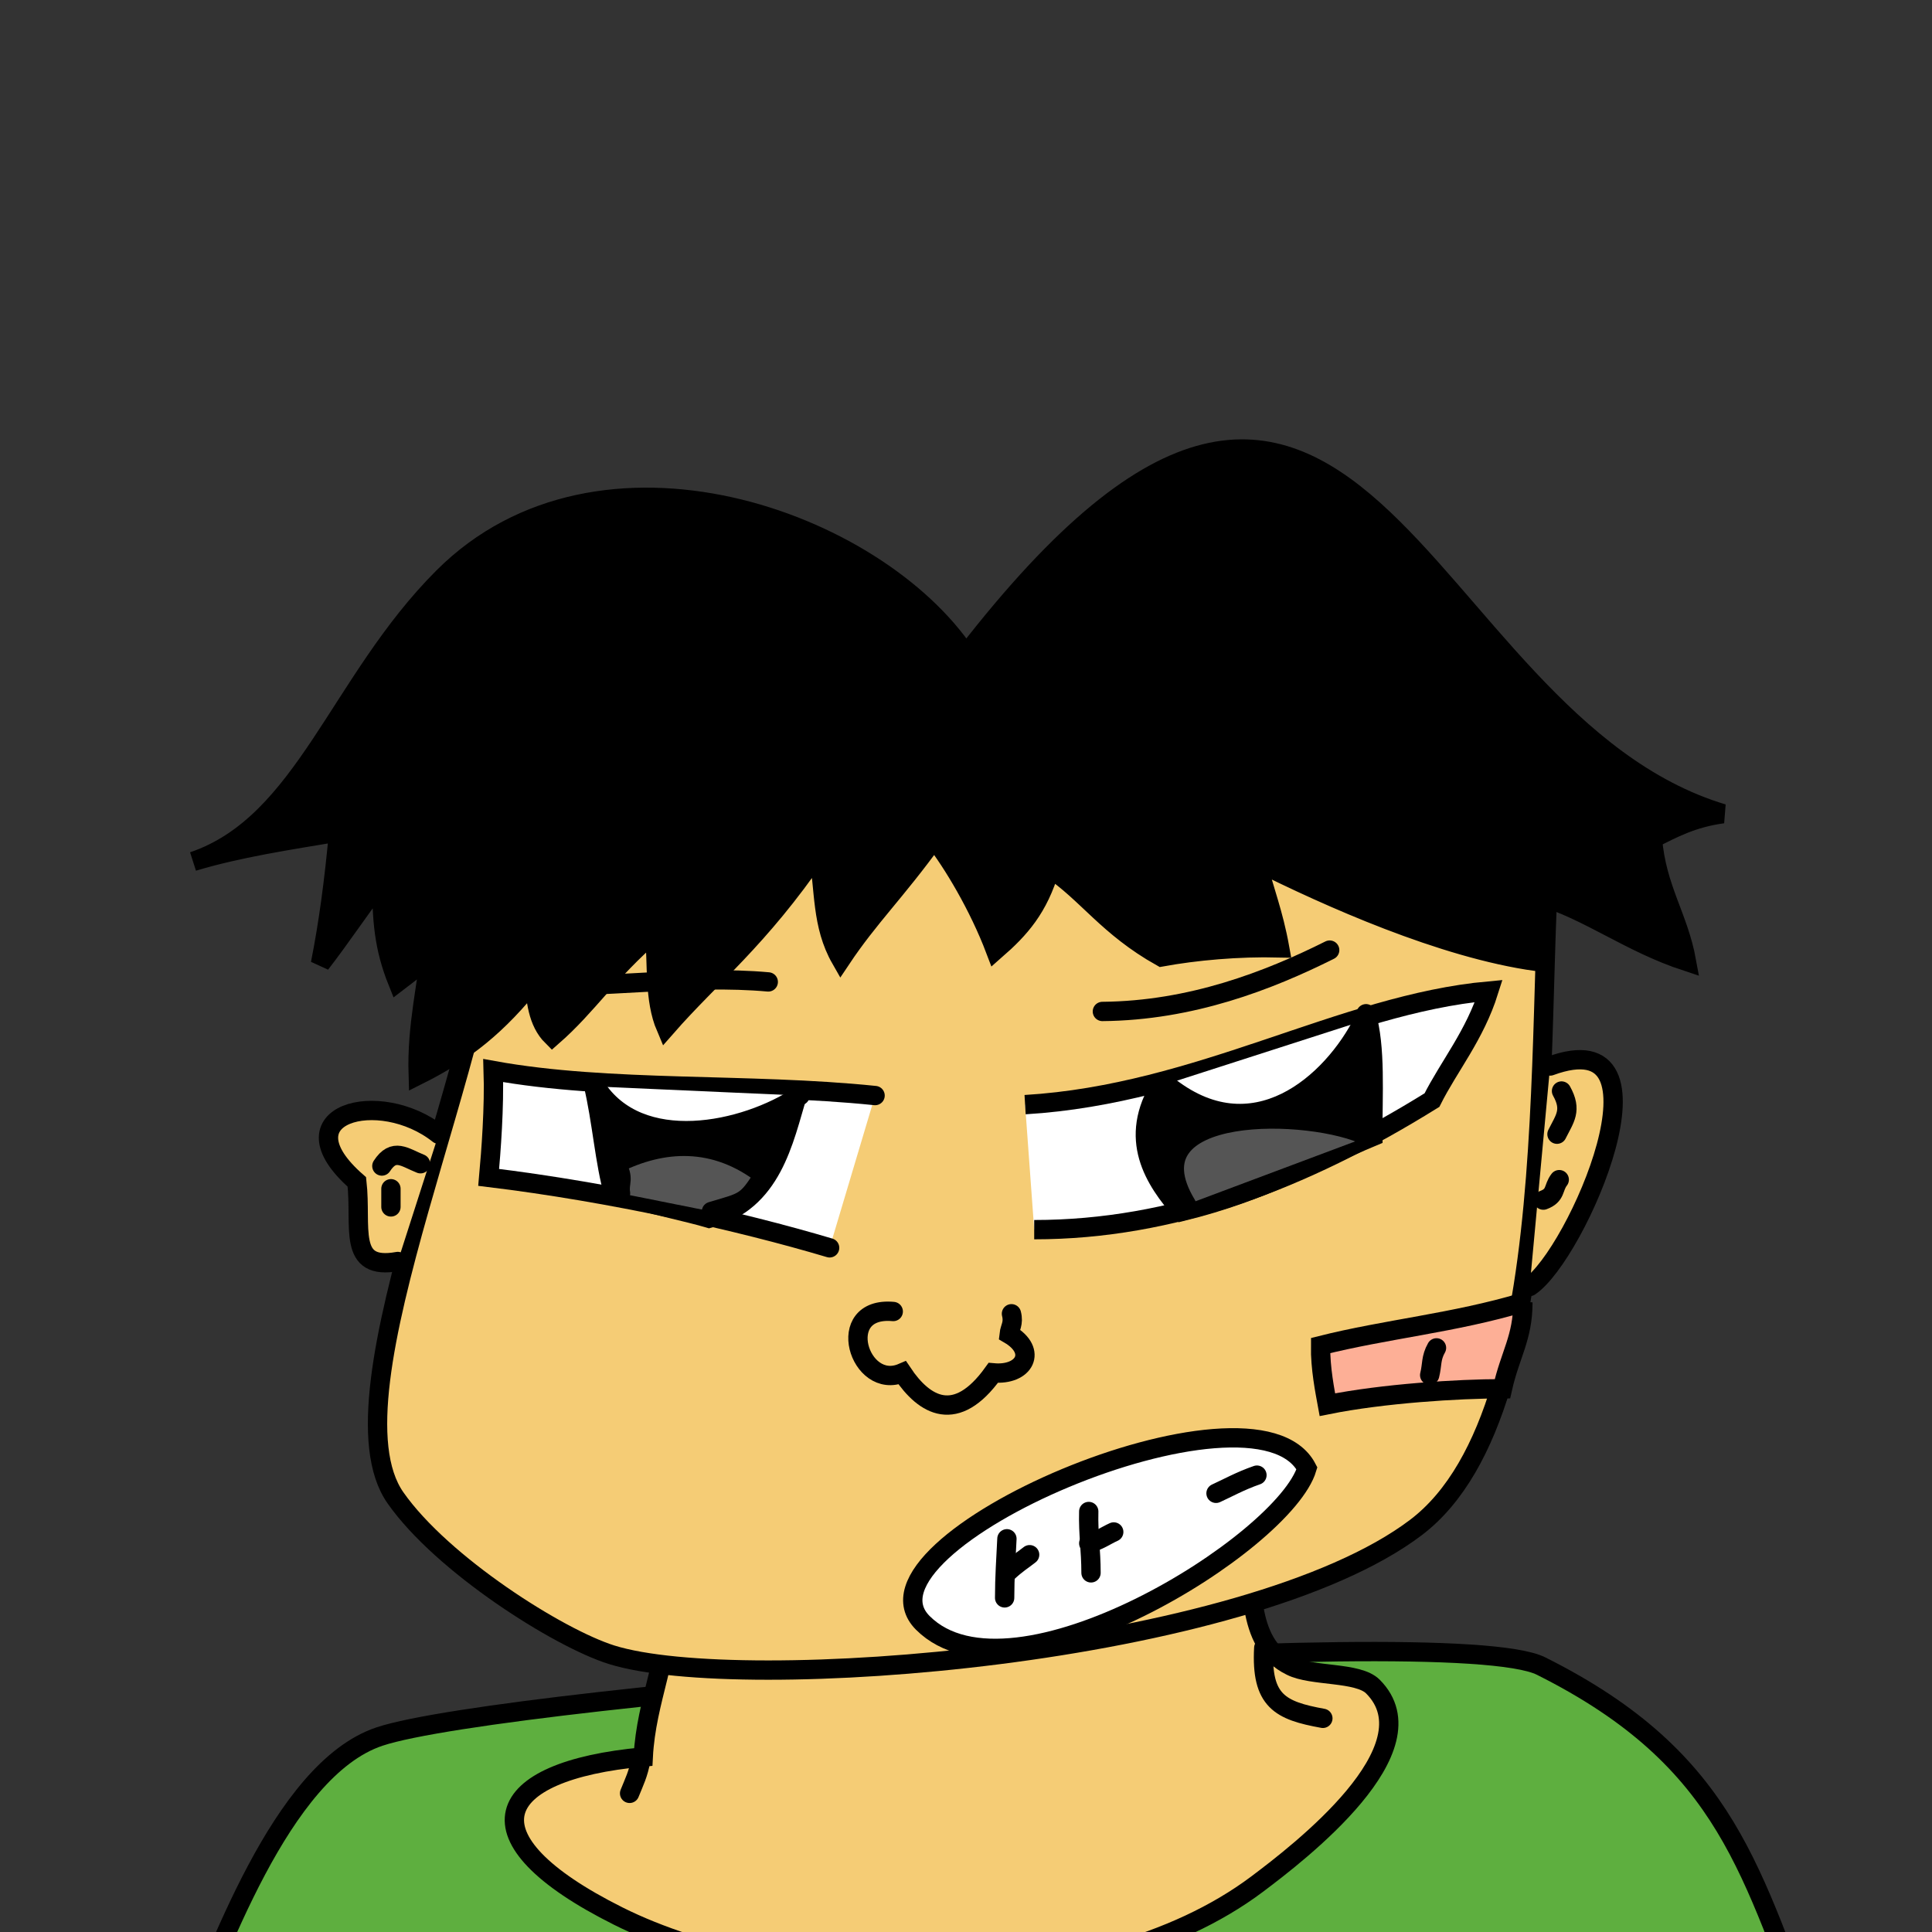 <?xml version="1.0" encoding="UTF-8" standalone="no"?>
<!-- Created with Inkscape (http://www.inkscape.org/) -->

<svg
   xmlns:dc="http://purl.org/dc/elements/1.1/"
   xmlns:cc="http://creativecommons.org/ns#"
   xmlns:rdf="http://www.w3.org/1999/02/22-rdf-syntax-ns#"
   xmlns:svg="http://www.w3.org/2000/svg"
   xmlns="http://www.w3.org/2000/svg"
   xmlns:sodipodi="http://sodipodi.sourceforge.net/DTD/sodipodi-0.dtd"
   xmlns:inkscape="http://www.inkscape.org/namespaces/inkscape"
   width="100"
   height="100"
   viewBox="0 0 100 100"
   id="svg2"
   version="1.1"
   inkscape:version="0.91 r13725"
   sodipodi:docname="Yusa-Portrait.svg">
  <rect x="0" y="0" width="100" height="100" fill="#333333" stroke="none"/>
  <defs
     id="defs4" />
  <sodipodi:namedview
     id="base"
     pagecolor="#ffffff"
     bordercolor="#666666"
     borderopacity="1.0"
     inkscape:pageopacity="0.0"
     inkscape:pageshadow="2"
     inkscape:zoom="8.5"
     inkscape:cx="51.294118"
     inkscape:cy="39.529412"
     inkscape:document-units="px"
     inkscape:current-layer="layer10"
     showgrid="false"
     units="px"
     showguides="true"
     inkscape:guide-bbox="true"
     inkscape:window-width="1920"
     inkscape:window-height="1017"
     inkscape:window-x="3832"
     inkscape:window-y="461"
     inkscape:window-maximized="1" />
  <g
     inkscape:groupmode="layer"
     id="layer10"
     inkscape:label="Body"
     sodipodi:insensitive="true"
     style="display:inline">
    <path
       style="fill:#5eaf3f;fill-opacity:1;fill-rule:evenodd;stroke:#000000;stroke-width:1px;stroke-linecap:butt;stroke-linejoin:miter;stroke-opacity:1"
       d="M 9.529,105.176 C 11.202,101.502 14.48,91.605 19.647,89.882 26.092,87.734 74.99,83.848 79.765,86.235 89.578,91.142 90.61,97.054 94,105.529"
       id="path5444"
       inkscape:connector-curvature="0"
       sodipodi:nodetypes="cssc" />
  </g>
  <g
     inkscape:groupmode="layer"
     id="layer11"
     inkscape:label="Neck"
     style="display:inline;opacity:1"
     sodipodi:insensitive="true">
    <path
       style="fill:#f5cc75;fill-opacity:1;fill-rule:evenodd;stroke:#000000;stroke-width:1px;stroke-linecap:butt;stroke-linejoin:miter;stroke-opacity:1"
       d="m 34.706,82.353 c 0,3.341 -1.258,5.611 -1.412,8.588 -7.861,0.715 -9.372,4.197 -1.294,8.235 8.652,4.326 24.561,4.726 33.059,-1.647 2.191,-1.644 9.202,-7.033 6,-10.235 -0.768,-0.768 -3.155,-0.513 -4.235,-1.059 -2.418,-1.172 -1.975,-4.431 -2.235,-7.294"
       id="path5449"
       inkscape:connector-curvature="0"
       sodipodi:nodetypes="csssc" />
    <path
       style="fill:none;fill-rule:evenodd;stroke:#000000;stroke-width:1px;stroke-linecap:round;stroke-linejoin:miter;stroke-opacity:1"
       d="m 33.176,91.059 c -0.139,0.774 -0.348,1.165 -0.588,1.765"
       id="path5453"
       inkscape:connector-curvature="0" />
    <path
       style="fill:none;fill-rule:evenodd;stroke:#000000;stroke-width:1px;stroke-linecap:round;stroke-linejoin:miter;stroke-opacity:1"
       d="m 65.412,85.294 c -0.148,2.762 0.857,3.247 3.059,3.647"
       id="path5455"
       inkscape:connector-curvature="0" />
  </g>
  <g
     inkscape:groupmode="layer"
     id="layer12"
     inkscape:label="Face"
     style="display:inline"
     sodipodi:insensitive="true">
    <path
       style="fill:#f5cc75;fill-opacity:1;fill-rule:evenodd;stroke:#000000;stroke-width:1px;stroke-linecap:butt;stroke-linejoin:miter;stroke-opacity:1"
       d="m 80.588,40.471 c -1.486,9.443 0.97,32.319 -7.294,38.588 -8.775,6.657 -34.938,8.698 -41.647,6.588 -2.746,-0.864 -8.757,-4.666 -11.176,-8.118 -3.804,-5.426 5.294,-23.482 5.294,-32.824"
       id="path5464"
       inkscape:connector-curvature="0"
       sodipodi:nodetypes="csssc" />
    <path
       style="fill:#f5cc75;fill-opacity:1;fill-rule:evenodd;stroke:#000000;stroke-width:1px;stroke-linecap:round;stroke-linejoin:miter;stroke-opacity:1"
       d="m 22.706,58.706 c -3.077,-2.442 -8.255,-1.047 -4.235,2.471 0.264,2.337 -0.524,4.598 2.118,4.118"
       id="path5472"
       inkscape:connector-curvature="0"
       sodipodi:nodetypes="ccc" />
    <path
       style="fill:none;fill-rule:evenodd;stroke:#000000;stroke-width:1px;stroke-linecap:round;stroke-linejoin:miter;stroke-opacity:1"
       d="m 19.765,60.353 c 0.623,-0.957 1.164,-0.452 2,-0.118"
       id="path5474"
       inkscape:connector-curvature="0" />
    <path
       style="fill:none;fill-rule:evenodd;stroke:#000000;stroke-width:1px;stroke-linecap:round;stroke-linejoin:miter;stroke-opacity:1"
       d="m 20.235,61.529 c 0,0.314 0,0.627 0,0.941"
       id="path5476"
       inkscape:connector-curvature="0" />
    <path
       style="fill:#f5cc75;fill-opacity:1;fill-rule:evenodd;stroke:#000000;stroke-width:1px;stroke-linecap:round;stroke-linejoin:miter;stroke-opacity:1"
       d="m 80.235,55.176 c 6.71,-2.461 1.372,9.791 -1.059,11.412"
       id="path5478"
       inkscape:connector-curvature="0"
       sodipodi:nodetypes="cc" />
    <path
       style="fill:none;fill-rule:evenodd;stroke:#000000;stroke-width:1px;stroke-linecap:round;stroke-linejoin:miter;stroke-opacity:1"
       d="m 80.824,56.471 c 0.557,0.997 0.174,1.417 -0.235,2.235"
       id="path5480"
       inkscape:connector-curvature="0" />
    <path
       style="fill:none;fill-rule:evenodd;stroke:#000000;stroke-width:1px;stroke-linecap:round;stroke-linejoin:miter;stroke-opacity:1"
       d="m 79.882,62.118 c 0.675,-0.247 0.492,-0.633 0.824,-1.059"
       id="path5482"
       inkscape:connector-curvature="0" />
  </g>
  <g
     inkscape:groupmode="layer"
     id="layer13"
     inkscape:label="Hair"
     style="display:inline"
     sodipodi:insensitive="true">
    <path
       style="fill:#000000;fill-opacity:1;fill-rule:evenodd;stroke:#000000;stroke-width:1px;stroke-linecap:butt;stroke-linejoin:miter;stroke-opacity:1"
       d="m 50,33.882 c 20.177,-26.092 23.067,3.402 39.176,8.235 -1.574,0.21 -2.592,0.766 -3.647,1.294 0.218,2.607 1.342,4.027 1.765,6.353 -2.984,-0.982 -5.011,-2.621 -7.647,-3.412 -0.196,1.113 -0.118,2.276 -0.118,3.412 -4.858,-0.672 -10.794,-3.338 -14.471,-5.176 0.39,1.579 0.841,2.625 1.176,4.471 -2.169,-0.053 -4.352,0.15 -6.118,0.471 -2.786,-1.56 -3.849,-3.311 -5.765,-4.588 -0.604,2.071 -1.563,3.132 -2.824,4.235 -0.871,-2.298 -2.207,-4.518 -3.176,-5.765 -2.014,2.783 -3.356,4.034 -4.824,6.235 -1.025,-1.791 -0.824,-3.593 -1.176,-5.529 -3.11,4.545 -5.527,6.367 -7.882,9.059 -0.619,-1.452 -0.433,-3.231 -0.588,-4.941 -2.47,2.14 -3.43,3.781 -5.294,5.412 -0.769,-0.761 -0.847,-1.905 -0.941,-2.941 -1.87,2.357 -3.577,3.73 -6,4.941 -0.083,-2.61 0.49,-4.686 0.706,-7.059 -0.286,1.264 -0.928,1.585 -1.765,2.235 -0.728,-1.81 -0.824,-3.24 -0.824,-5.294 -1.143,1.515 -2.183,3.075 -3.176,4.353 0.412,-2.066 0.714,-4.321 0.941,-6.824 -2.65,0.443 -5.168,0.821 -7.529,1.529 5.77,-1.96 7.532,-9.297 12.941,-14.706 8.103,-8.103 22.399,-2.99 27.059,4 z"
       id="path5485"
       inkscape:connector-curvature="0" />
  </g>
  <g
     inkscape:groupmode="layer"
     id="layer14"
     inkscape:label="Features"
     sodipodi:insensitive="true">
    <path
       style="fill:none;fill-rule:evenodd;stroke:#000000;stroke-width:1px;stroke-linecap:round;stroke-linejoin:miter;stroke-opacity:1"
       d="m 26.706,51.059 c 4.361,0.101 9.045,-0.6 13.059,-0.235"
       id="path5488"
       inkscape:connector-curvature="0" />
    <path
       style="fill:none;fill-rule:evenodd;stroke:#000000;stroke-width:1px;stroke-linecap:round;stroke-linejoin:miter;stroke-opacity:1"
       d="m 57.059,52.353 c 4.599,-0.039 8.604,-1.596 11.765,-3.176"
       id="path5494"
       inkscape:connector-curvature="0" />
    <path
       style="fill:none;fill-rule:evenodd;stroke:#000000;stroke-width:1px;stroke-linecap:round;stroke-linejoin:miter;stroke-opacity:1"
       d="m 52.353,68 c 0.129,0.498 -0.081,0.724 -0.118,1.059 1.476,0.864 0.801,2.148 -0.824,2 -1.921,2.677 -3.56,1.718 -4.706,0 -2.235,0.961 -3.587,-3.46 -0.471,-3.176"
       id="path5496"
       inkscape:connector-curvature="0" />
    <path
       style="fill:#ffffff;fill-opacity:1;fill-rule:evenodd;stroke:#000000;stroke-width:1px;stroke-linecap:round;stroke-linejoin:miter;stroke-opacity:1"
       d="m 45.294,56.706 c -6.556,-0.677 -13.743,-0.199 -19.765,-1.294 0.063,1.886 -0.113,4.186 -0.235,5.529 6.378,0.774 12.971,2.255 17.647,3.647"
       id="path5498"
       inkscape:connector-curvature="0"
       sodipodi:nodetypes="cccc" />
    <path
       style="fill:#ffffff;fill-opacity:1;fill-rule:evenodd;stroke:#000000;stroke-width:1px;stroke-linecap:butt;stroke-linejoin:miter;stroke-opacity:1"
       d="m 53.059,57.176 c 9.061,-0.541 16.371,-5.189 24,-5.882 -0.726,2.305 -2.066,3.898 -2.941,5.647 -6.709,4.167 -13.437,6.706 -20.588,6.706"
       id="path5502"
       inkscape:connector-curvature="0"
       sodipodi:nodetypes="cccc" />
    <path
       style="fill:#000000;fill-opacity:1;fill-rule:evenodd;stroke:#000000;stroke-width:1px;stroke-linecap:round;stroke-linejoin:miter;stroke-opacity:1"
       d="m 30.706,56.118 c 0.452,1.88 0.602,4.124 1.059,5.647 1.798,0.554 3.875,0.974 4.941,1.294 3.266,-0.855 3.853,-4.02 4.588,-6.471"
       id="path5506"
       inkscape:connector-curvature="0" />
    <path
       style="fill:#000000;fill-opacity:1;fill-rule:evenodd;stroke:#000000;stroke-width:1px;stroke-linecap:round;stroke-linejoin:miter;stroke-opacity:1"
       d="m 60.118,56.118 c -1.789,2.832 -0.355,4.972 1.059,6.588 4.294,-1.054 6.86,-2.627 9.882,-3.882 -0.016,-2.147 0.166,-4.624 -0.353,-6.353"
       id="path5508"
       inkscape:connector-curvature="0"
       sodipodi:nodetypes="cccc" />
    <path
       style="fill:#ffffff;fill-opacity:1;fill-rule:evenodd;stroke:#000000;stroke-width:1px;stroke-linecap:round;stroke-linejoin:miter;stroke-opacity:1"
       d="m 30.824,56.235 c 2.262,3.537 7.719,2.384 10.588,0.471"
       id="path5512"
       inkscape:connector-curvature="0" />
    <path
       style="fill:#555555;fill-opacity:1;fill-rule:evenodd;stroke:#000000;stroke-width:1px;stroke-linecap:round;stroke-linejoin:miter;stroke-opacity:1"
       d="m 36.824,62.706 c 1.7,-0.51 1.807,-0.426 2.706,-1.882 -2.546,-1.973 -5.246,-1.789 -7.647,-0.588 0.471,0.81 0.142,0.925 0.235,1.529"
       id="path5514"
       inkscape:connector-curvature="0"
       sodipodi:nodetypes="cccc" />
    <path
       style="fill:#ffffff;fill-opacity:1;fill-rule:evenodd;stroke:#000000;stroke-width:1px;stroke-linecap:round;stroke-linejoin:miter;stroke-opacity:1"
       d="m 60.353,56.118 c 4.49,3.661 8.611,-0.045 10.235,-3.294"
       id="path5518"
       inkscape:connector-curvature="0" />
    <path
       style="fill:#555555;fill-opacity:1;fill-rule:evenodd;stroke:#000000;stroke-width:1px;stroke-linecap:round;stroke-linejoin:miter;stroke-opacity:1"
       d="m 61.412,62.353 c -3.169,-5.242 6.513,-4.979 9.412,-3.529"
       id="path5520"
       inkscape:connector-curvature="0"
       sodipodi:nodetypes="cc" />
    <path
       style="fill:#ffffff;fill-opacity:1;fill-rule:evenodd;stroke:#000000;stroke-width:1px;stroke-linecap:round;stroke-linejoin:miter;stroke-opacity:1"
       d="m 67.647,76 c -2.716,-5.244 -23.969,3.913 -19.882,8 4.635,4.635 18.718,-4.118 19.882,-8 z"
       id="path5522"
       inkscape:connector-curvature="0" />
    <path
       style="fill:none;fill-rule:evenodd;stroke:#000000;stroke-width:1px;stroke-linecap:round;stroke-linejoin:miter;stroke-opacity:1"
       d="M 52.118,79.647 C 52.068,80.69 52,81.635 52,82.706"
       id="path5524"
       inkscape:connector-curvature="0" />
    <path
       style="fill:none;fill-rule:evenodd;stroke:#000000;stroke-width:1px;stroke-linecap:round;stroke-linejoin:miter;stroke-opacity:1"
       d="m 52.118,81.412 c 0.521,-0.491 0.803,-0.642 1.176,-0.941"
       id="path5526"
       inkscape:connector-curvature="0" />
    <path
       style="fill:none;fill-rule:evenodd;stroke:#000000;stroke-width:1px;stroke-linecap:round;stroke-linejoin:miter;stroke-opacity:1"
       d="m 56.353,78.235 c -0.03,1.191 0.118,1.998 0.118,3.176"
       id="path5528"
       inkscape:connector-curvature="0" />
    <path
       style="fill:none;fill-rule:evenodd;stroke:#000000;stroke-width:1px;stroke-linecap:round;stroke-linejoin:miter;stroke-opacity:1"
       d="m 56.353,79.882 c 0.551,-0.148 0.861,-0.392 1.294,-0.588"
       id="path5530"
       inkscape:connector-curvature="0" />
    <path
       style="fill:none;fill-rule:evenodd;stroke:#000000;stroke-width:1px;stroke-linecap:round;stroke-linejoin:miter;stroke-opacity:1"
       d="m 65.059,76.353 c -0.865,0.299 -1.523,0.671 -2.118,0.941"
       id="path5532"
       inkscape:connector-curvature="0" />
    <path
       style="fill:#fdaf96;fill-opacity:1;fill-rule:evenodd;stroke:#000000;stroke-width:1px;stroke-linecap:butt;stroke-linejoin:miter;stroke-opacity:1"
       d="m 78.824,67.412 c -3.536,1.061 -7.119,1.389 -10.471,2.235 -0.018,1.169 0.231,2.389 0.353,3.059 2.882,-0.579 6.759,-0.824 9.059,-0.824 0.397,-1.776 1.059,-2.636 1.059,-4.471 z"
       id="path5534"
       inkscape:connector-curvature="0" />
    <path
       style="fill:none;fill-rule:evenodd;stroke:#000000;stroke-width:1px;stroke-linecap:round;stroke-linejoin:miter;stroke-opacity:1"
       d="M 74.353,69.765 C 74.054,70.292 74.137,70.629 74,71.176"
       id="path5536"
       inkscape:connector-curvature="0" />
  </g>
</svg>
